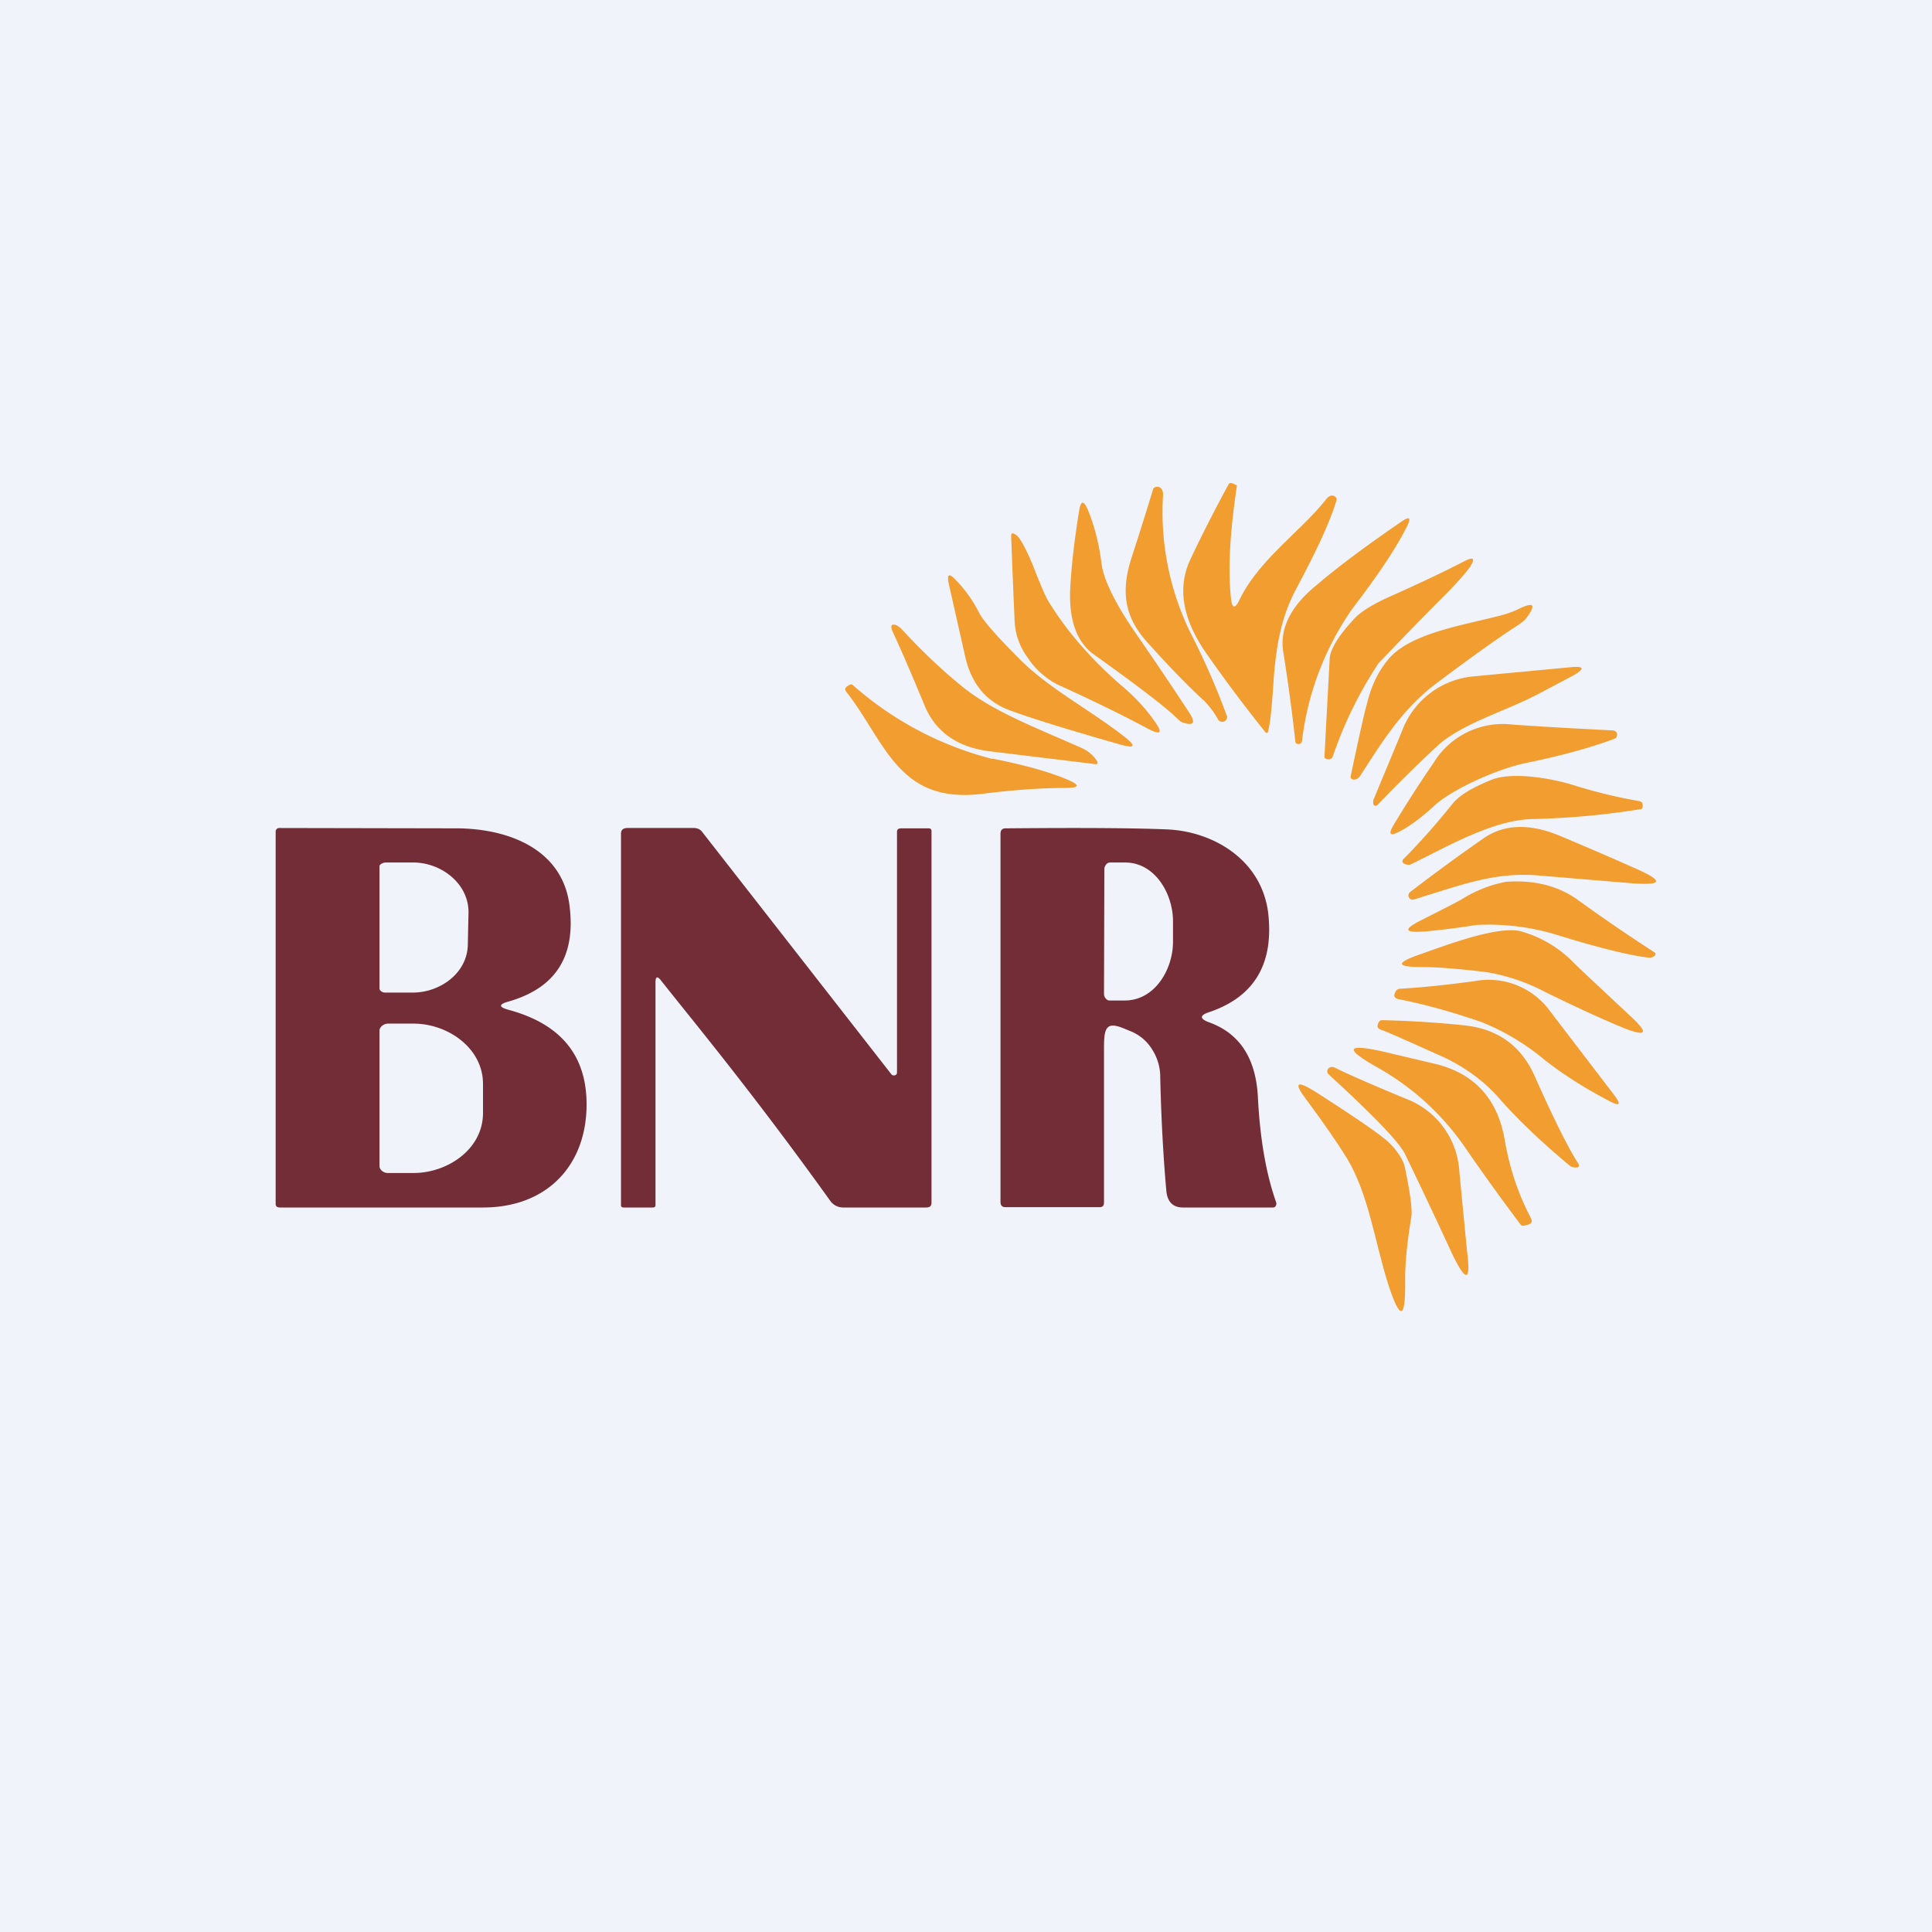 <!-- by TradingView --><svg width="56" height="56" viewBox="0 0 56 56" xmlns="http://www.w3.org/2000/svg"><path fill="#F0F3FA" d="M0 0h56v56H0z"/><path d="M35.68 17.34c.03.3.12.32.25.04.56-1.16 1.8-2 2.51-2.91.07-.08.13-.12.2-.1.01 0 .04 0 .06.03.04.02.05.06.04.1-.2.66-.6 1.5-1.16 2.55-.43.8-.58 1.6-.66 2.61-.05.8-.1 1.3-.16 1.52-.01.08-.05.09-.1.02a42.7 42.7 0 0 1-1.72-2.3c-.67-.98-.82-1.88-.43-2.7.36-.76.73-1.48 1.1-2.16.03-.05.08-.05.16-.01l.08.04v.03c-.2 1.33-.26 2.4-.17 3.24Z" fill="#F29D2F"/><path d="M34.56 18.45c.35.69.69 1.45 1 2.3.02.02.01.05 0 .08a.17.17 0 0 1-.07.08.13.13 0 0 1-.08.01.11.11 0 0 1-.1-.06 2.49 2.49 0 0 0-.4-.54c-.42-.38-.98-.95-1.67-1.72-.67-.75-.75-1.5-.43-2.47a114.11 114.11 0 0 0 .62-1.97.14.14 0 0 1 .1-.05h.05c.1.04.14.12.13.26a7.96 7.96 0 0 0 .85 4.08Z" fill="#F29D2F"/><path d="M34.02 20.73c-.35-.32-1.11-.9-2.3-1.75-.5-.35-.74-.99-.7-1.9.03-.6.11-1.36.26-2.28.05-.3.13-.3.25-.03.2.49.33 1.01.4 1.58.07.48.4 1.15 1 2.02.54.78 1.06 1.55 1.55 2.3.19.3.11.38-.23.26-.02 0-.1-.08-.23-.2ZM39.2 17.64a8.43 8.43 0 0 0-1.46 3.83c-.01.08-.06.11-.15.09a.1.1 0 0 1-.04-.04 55.29 55.29 0 0 0-.35-2.6c-.12-.68.2-1.34.95-1.95.7-.6 1.54-1.21 2.5-1.87.2-.13.25-.1.15.12-.3.62-.84 1.43-1.6 2.42Z" fill="#F29D2F"/><path d="M32.47 19.84c.42.35.75.71 1 1.07.24.34.18.41-.2.21-.69-.37-1.56-.8-2.62-1.28a2.3 2.3 0 0 1-.87-.79 1.91 1.91 0 0 1-.37-1.04 283.3 283.3 0 0 1-.1-2.45c-.01-.12.04-.13.16-.04.1.08.27.38.49.92.2.52.34.83.4.94.53.88 1.24 1.7 2.11 2.46ZM39.96 19.22a11.8 11.8 0 0 0-1.33 2.71.13.13 0 0 1-.1.08c-.04 0-.07 0-.1-.02-.03-.01-.04-.03-.04-.06l.15-2.8c0-.29.24-.68.69-1.17.2-.23.58-.46 1.15-.71.85-.38 1.54-.71 2.06-.98.27-.14.33-.09.17.16-.12.17-.34.42-.66.75-.67.67-1.33 1.35-1.99 2.04Z" fill="#F29D2F"/><path d="M29.22 20.57c-.66-.26-1.08-.78-1.25-1.57l-.47-2.08c-.06-.29.01-.32.21-.1.25.25.48.57.67.94.11.22.5.67 1.17 1.34.84.85 2.04 1.47 3.05 2.26.34.27.3.34-.13.22-1.62-.46-2.7-.8-3.25-1.01ZM39.15 22.5c.24-1.14.4-1.86.49-2.17.12-.47.31-.86.57-1.18.58-.75 2-.99 3.13-1.27.3-.07.52-.15.66-.22.47-.23.54-.14.23.27-.04.06-.19.17-.43.32-.51.34-1.24.86-2.17 1.56-1.01.76-1.6 1.75-2.2 2.67-.07.1-.14.13-.23.11a.08.08 0 0 1-.04-.03.07.07 0 0 1-.01-.05Z" fill="#F29D2F"/><path d="m31.76 22.15-3.04-.37c-.96-.11-1.6-.56-1.92-1.33-.3-.72-.6-1.44-.93-2.15-.03-.07-.04-.13-.03-.16 0-.02.02-.03.04-.03.02-.01.04 0 .07 0a.3.3 0 0 1 .08.04l.08.06c.6.65 1.18 1.2 1.72 1.64.92.77 2.2 1.24 3.52 1.83a1 1 0 0 1 .46.4v.05l-.02.02h-.03ZM39.82 23.16l.81-1.95a2.45 2.45 0 0 1 2.03-1.6l2.86-.27c.4-.04.43.04.08.24l-1.04.55c-.92.48-2.06.8-2.82 1.42a39.02 39.02 0 0 0-1.83 1.8c-.1.02-.12-.03-.1-.17l.01-.02Z" fill="#F29D2F"/><path d="M28.77 21.99c.86.17 1.57.36 2.13.59.43.18.41.26-.06.26-.7 0-1.5.06-2.37.17-2.44.3-2.8-1.5-3.94-2.96-.05-.06-.04-.11.03-.16l.08-.05h.06A9.74 9.74 0 0 0 28.77 22ZM41.59 23.34c-.37.34-.7.59-1 .75-.3.16-.36.1-.2-.17.27-.45.65-1.06 1.17-1.82a2.35 2.35 0 0 1 2.26-1.1c.96.07 1.92.12 2.9.17.06 0 .1.02.13.05a.1.1 0 0 1 .02.08c0 .06-.03.1-.09.12-.76.28-1.6.5-2.52.69-.9.18-2.19.79-2.67 1.23Z" fill="#F29D2F"/><path d="M43.24 22.6c.61-.24 1.76-.04 2.44.18a15 15 0 0 0 1.83.44c.06.01.1.04.1.1a.13.13 0 0 1-.03.13 23.17 23.17 0 0 1-3.14.29c-1.18.02-2.5.81-3.54 1.31a.2.2 0 0 1-.16 0 .14.14 0 0 1-.08-.05c-.02-.04-.01-.07.02-.1.46-.46.93-.99 1.42-1.6.2-.25.59-.48 1.14-.7Z" fill="#F29D2F"/><path d="M44.52 25.37c-1.23-.08-2.1.26-3.53.7-.06.02-.11 0-.15-.05a.13.13 0 0 1-.01-.1c0-.02.02-.04.05-.07.72-.55 1.43-1.07 2.12-1.55.59-.41 1.32-.44 2.2-.08.23.1.96.4 2.2.95.84.37.8.5-.12.43l-2.76-.23Z" fill="#F29D2F"/><path d="M25.83 31.13c.04.07.17.05.17-.04v-6.98c0-.07.04-.1.13-.1h.77c.07 0 .1.02.1.08v10.77c0 .1-.05.14-.16.14h-2.38a.46.46 0 0 1-.4-.2c-2.28-3.18-4.05-5.3-4.9-6.38-.1-.13-.16-.12-.16.05v6.46c0 .05-.03.07-.08.07h-.84c-.05 0-.08-.02-.08-.06V24.16c0-.1.06-.16.19-.16h1.92c.1 0 .19.04.24.11l5.48 7.02Z" fill="#732D36"/><path fill-rule="evenodd" d="M35.04 29.63c-.27-.1-.27-.2 0-.29 1.28-.43 1.86-1.35 1.73-2.77-.14-1.63-1.6-2.48-2.96-2.53-.94-.04-2.49-.05-4.66-.03-.1 0-.15.05-.15.16v10.67c0 .1.05.15.14.15h2.73c.09 0 .13-.04.13-.14v-4.5c0-.58.08-.75.6-.53l.17.07c.25.1.47.28.62.52.15.23.24.51.24.8.03 1.34.1 2.46.18 3.34.04.3.2.45.48.45h2.6a.1.1 0 0 0 .05-.01.1.1 0 0 0 .04-.04.12.12 0 0 0 .01-.1c-.3-.85-.47-1.87-.53-3.06-.06-1.12-.53-1.84-1.42-2.16Zm-2.98-4.57a.22.22 0 0 0-.05.13L32 28.81c0 .05.02.1.05.13.03.04.07.06.11.06h.44c.88 0 1.4-.91 1.4-1.7v-.6c0-.78-.51-1.7-1.39-1.7h-.44a.15.15 0 0 0-.11.06Z" fill="#732D36"/><path d="M45.23 27.13a6.8 6.8 0 0 0-2.43-.32c-.64.1-1.15.16-1.52.19-.58.04-.61-.06-.1-.32.63-.32 1.03-.52 1.2-.62a3.7 3.7 0 0 1 1.27-.5c.8-.06 1.49.11 2.05.5a51.81 51.81 0 0 0 2.28 1.56.08.08 0 0 1-.01.07.16.16 0 0 1-.07.05.28.28 0 0 1-.1.02c-.57-.07-1.43-.28-2.57-.63Z" fill="#F29D2F"/><path d="M44.1 27a3.4 3.4 0 0 1 1.46.85c.07.08.66.63 1.77 1.67.45.43.38.52-.21.3-.61-.25-1.38-.6-2.3-1.05a5.65 5.65 0 0 0-1.72-.59c-.82-.1-1.45-.15-1.9-.15-.73 0-.75-.12-.06-.36.77-.27 2.3-.86 2.97-.67Z" fill="#F29D2F"/><path d="M40.57 28.66c.7-.04 1.42-.12 2.16-.22a2.2 2.2 0 0 1 2.2.87l1.85 2.42c.23.3.17.35-.16.17-.72-.38-1.33-.77-1.85-1.18a6.83 6.83 0 0 0-1.84-1.1c-.79-.27-1.58-.5-2.4-.66-.12-.03-.15-.1-.07-.23a.13.13 0 0 1 .05-.05.14.14 0 0 1 .06-.02Z" fill="#F29D2F"/><path d="M41.84 30.64c-.9-.4-1.5-.68-1.83-.8-.07-.03-.1-.08-.07-.15a.2.2 0 0 1 .03-.07.11.11 0 0 1 .1-.05c.82.02 1.61.07 2.37.15.96.1 1.63.58 2.02 1.42.56 1.26.99 2.12 1.27 2.56.07.1.04.15-.08.14a.26.26 0 0 1-.16-.06c-.85-.71-1.56-1.39-2.12-2.04-.4-.43-.9-.8-1.53-1.1Z" fill="#F29D2F"/><path d="M17 32.15c.05-1.5-.7-2.46-2.26-2.88-.29-.08-.29-.16 0-.24 1.36-.39 1.95-1.3 1.77-2.76-.19-1.64-1.74-2.24-3.22-2.26L8.1 24a.11.11 0 0 0-.08.03.1.1 0 0 0-.03.07v10.8c0 .06.04.1.12.1H14c1.81 0 2.94-1.16 3-2.85Zm-6-7.04c0-.06.11-.11.18-.11h.8c.8 0 1.6.6 1.6 1.44l-.02.92c0 .85-.82 1.42-1.61 1.41h-.8c-.06 0-.15-.05-.15-.12v-3.54Zm0 4.76c0-.1.12-.2.25-.2h.74c.98 0 2.01.7 2.01 1.75v.84c0 1.06-1.04 1.74-2.01 1.74h-.75c-.13 0-.24-.1-.24-.2v-3.93Z" fill="#732D36"/><path d="M42.48 33.28a7.58 7.58 0 0 0-2.52-2.32c-1-.56-.96-.72.13-.48l1.48.35c1.16.27 1.85 1.02 2.05 2.24.14.8.39 1.55.76 2.25.04.1.01.15-.1.18l-.12.03c-.03 0-.06 0-.08-.03a64.36 64.36 0 0 1-1.6-2.22Z" fill="#F29D2F"/><path d="M40.73 33.46c-.17-.35-.91-1.12-2.22-2.32a.12.12 0 0 1-.02-.15.13.13 0 0 1 .04-.04c.05-.03.1-.03.17 0 .4.2 1.07.49 2.03.89a2.4 2.4 0 0 1 1.57 2.12l.22 2.28c.12.92-.02.95-.43.1-.61-1.32-1.07-2.28-1.36-2.88Z" fill="#F29D2F"/><path d="M40.16 33.03c.17.14.49.48.56.8.16.76.22 1.24.19 1.43-.13.78-.19 1.41-.18 1.9.01 1.1-.15 1.12-.49.07-.38-1.18-.56-2.6-1.2-3.66-.26-.42-.65-.99-1.17-1.69-.38-.5-.3-.58.25-.24 1.03.66 1.71 1.12 2.04 1.39Z" fill="#F29D2F"/></svg>